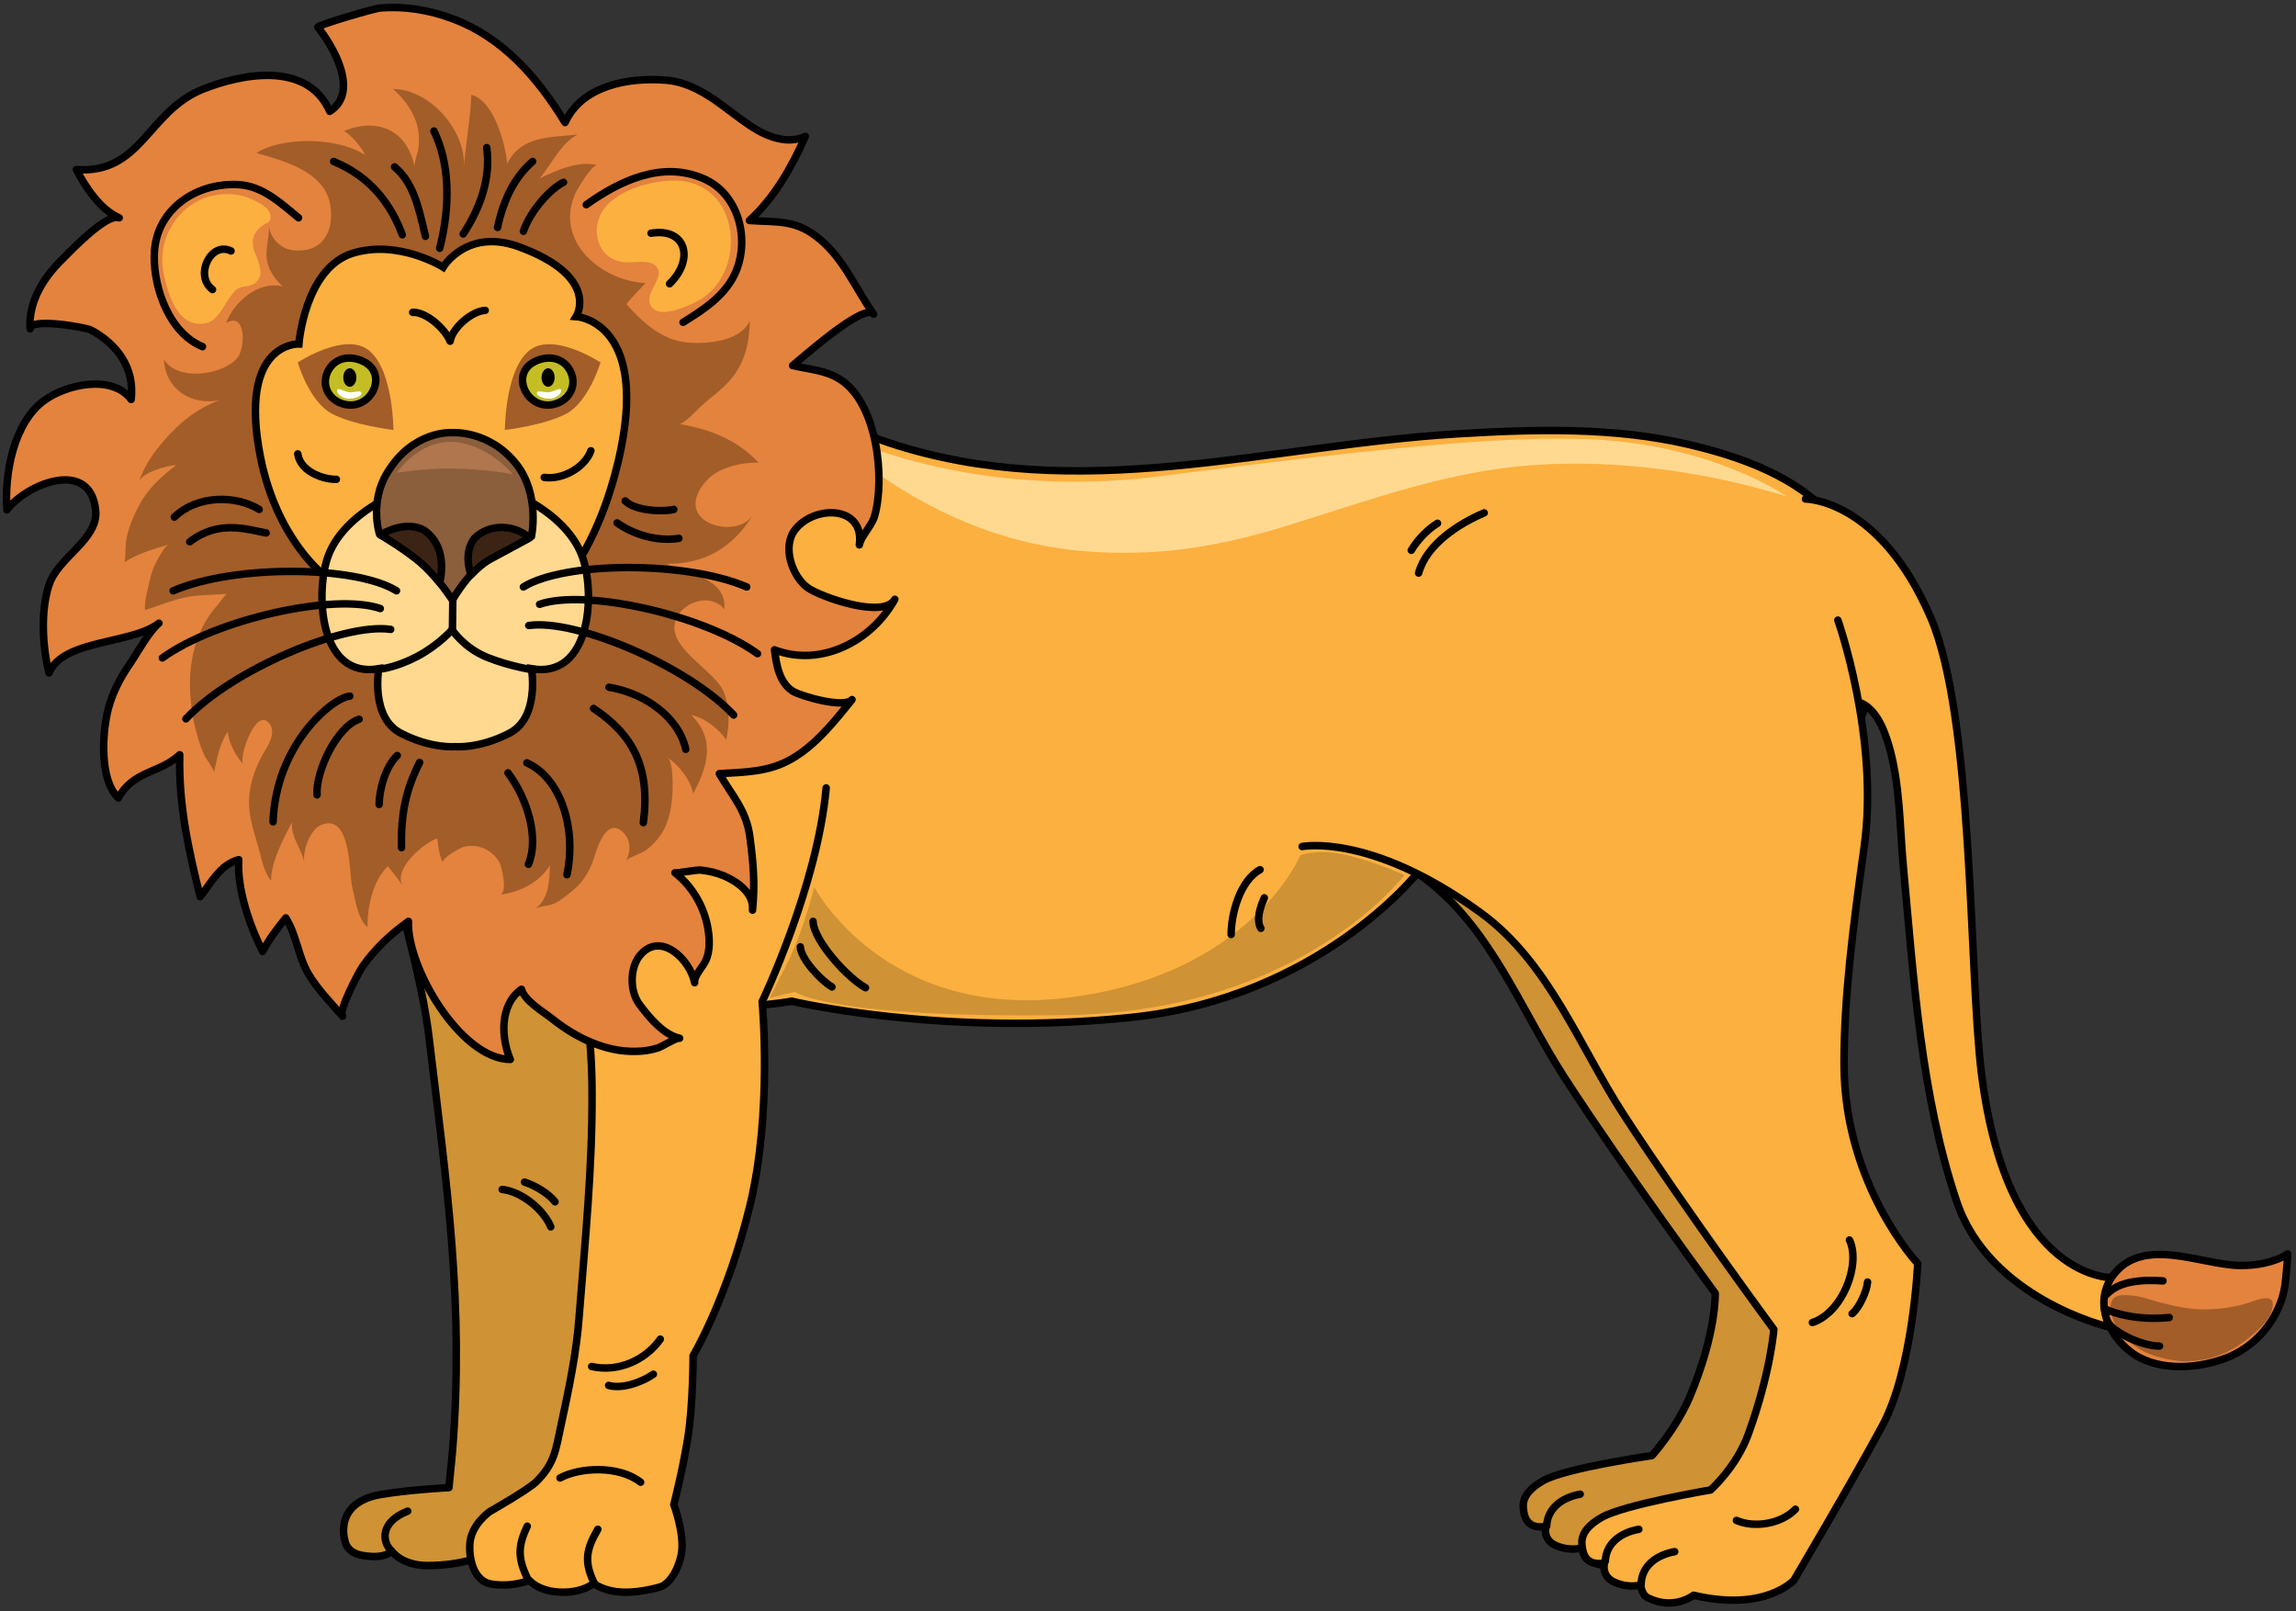 <?xml version="1.0" encoding="utf-8"?>
<!-- Generator: Adobe Illustrator 15.0.0, SVG Export Plug-In . SVG Version: 6.00 Build 0)  -->
<!DOCTYPE svg PUBLIC "-//W3C//DTD SVG 1.1//EN" "http://www.w3.org/Graphics/SVG/1.1/DTD/svg11.dtd">
<svg version="1.1" id="Layer_2" xmlns="http://www.w3.org/2000/svg" xmlns:xlink="http://www.w3.org/1999/xlink" x="0px" y="0px"
	 width="614.25px" height="431px" viewBox="0 0 614.25 431" enable-background="new 0 0 614.25 431" xml:space="preserve">
<rect x="0" y="0" width="614.25" height="431" fill="#333333" stroke="none"/>
<g>
	<g>
		<path fill="#CF9234" stroke="#000000" stroke-width="2" stroke-linecap="round" stroke-linejoin="round" d="M104.011,227.593
			c0.619,2.683,1.135,5.365,1.754,8.049c3.096,13.93,7.429,28.271,9.081,42.409c4.643,38.9,9.39,70.683,6.191,110.41
			c-0.207,2.063-0.722,7.325-0.929,9.492c0,0-10.318,0.517-18.367,1.857c-12.589,2.27-9.493,12.176-9.493,12.176
			s0.207,3.405,4.85,4.127c6.294,1.032,7.636-1.237,7.636-1.237s2.683,3.922,9.596,3.922c9.39,0,15.168-2.685,15.168-2.685
			l14.033,0.724c0,0,15.065-35.188,16.407-67.381c1.341-32.092-1.032-96.066-1.032-96.066s-13.827,1.031-28.273-7.946
			C116.188,236.467,104.011,227.593,104.011,227.593z"/>
		<path fill="#CF9234" stroke="#000000" stroke-width="2" stroke-linecap="round" stroke-linejoin="round" d="M104.734,414.876
			c-2.58-2.373-3.096-7.738,4.333-10.629"/>
	</g>
	<g>
		<path fill="#CF9234" stroke="#000000" stroke-width="2" stroke-linecap="round" stroke-linejoin="round" d="M483.635,204.376
			c0.105,5.056,0.105,7.326-0.619,12.382c-3.096,22.186-5.365,40.243-5.365,57.888c0,32.504,19.709,53.451,19.709,53.451
			s-1.238,28.376-9.598,43.646c-8.254,15.271-23.525,41.068-23.525,41.068s-7.637,8.564-26.828,4.023c0,0-5.264,4.128-12.176,0.724
			c-1.857-0.929-1.961-3.509-1.961-3.509s-2.992,1.031-6.811-0.517c-3.922-1.548-2.889-5.263-2.889-5.263s-5.059,1.444-5.883-3.715
			c-0.414-2.167-0.619-5.159,5.158-8.461c5.984-3.405,29.1-6.707,29.1-6.707s6.396-7.019,10.111-15.686
			c7.225-17.231,6.813-27.758,6.813-27.758s-24.25-32.916-40.244-57.578c-11.969-18.47-19.914-40.654-38.281-53.966
			c-4.023-2.89-7.842-5.365-11.455-7.43c0,0,37.355,2.786,66.145-2.167C472.182,218.203,483.635,204.376,483.635,204.376z"/>
		<path fill="#CF9234" stroke="#000000" stroke-width="2" stroke-linecap="round" stroke-linejoin="round" d="M413.777,408.273
			c0.207-4.953,4.334-7.739,8.979-8.564"/>
	</g>
	<path fill="#FBB040" stroke="#000000" stroke-width="2" stroke-linecap="round" d="M194.403,96.339
		c2.064,1.032,4.127,2.063,6.191,3.199c12.176,6.707,23.836,14.445,37.147,18.883c50.665,16.818,101.021,0.723,152.304-2.373
		c20.533-1.238,41.791-1.857,61.912,2.89c13.93,3.302,28.789,8.564,38.385,19.605c21.67,24.971,10.422,69.341-17.645,83.787
		c-9.287,4.747-19.916,7.43-30.131,9.287c-41.895,7.842-63.254,1.754-63.254,1.754s-26.209,33.534-76.771,38.798
		c-50.562,5.263-90.701-4.334-90.701-4.334s-37.457,6.913-68.413-8.256c-51.49-25.384-56.753-69.443-56.753-69.443
		s-12.176-55.411,14.343-81.93C127.641,81.584,163.034,81.481,194.403,96.339z"/>
	<g>
		<path fill="#FBB040" stroke="#000000" stroke-width="2" stroke-linecap="round" d="M483.016,133.487
			c0,0,19.813-0.103,33.535,31.781c11.455,26.623,10.217,94.726,13.518,121.657c7.018,56.648,35.703,54.896,35.703,54.896
			s7.018,1.341,7.018,7.018c0,5.675-8.771,6.088-8.771,6.088s-31.781-7.431-40.551-33.535c-9.598-28.688-11.455-59.333-14.24-89.257
			c-1.031-11.041-0.826-22.392-4.023-33.123c-1.342-4.334-3.715-10.422-8.875-11.453c-0.723-0.104-1.547-0.207-2.27-0.104"/>
		<path fill="#E3833E" stroke="#000000" stroke-width="2" stroke-linecap="round" stroke-linejoin="round" d="M563.191,345.638
			c0.414-1.548,1.033-3.096,2.168-4.54c7.945-10.524,23.32-2.786,33.742-2.579c4.127,0.104,9.391-0.723,12.898-3.096
			c-0.105,3.404-0.414,5.571-0.518,6.811c-0.619,8.874-6.811,17.231-15.168,20.74c-7.533,3.096-18.162,4.023-25.281-0.619
			C565.564,358.742,561.645,351.933,563.191,345.638z"/>
		<path fill="#A35D28" d="M566.082,346.876c1.236-0.619,3.096-0.412,4.332-0.311c2.477,0.207,4.748,1.136,7.121,1.755
			c3.92,1.031,7.943,1.96,11.969,1.96c4.438,0,8.771-0.619,12.898-2.063c1.857-0.619,6.295-2.373,5.572,1.548
			c-0.619,3.405-4.334,6.604-6.914,8.563c-3.508,2.786-7.637,4.746-12.072,5.47c-2.373,0.413-4.85,0.516-7.326,0.104
			c-3.096-0.413-7.119-1.548-9.803-3.302c-2.063-1.342-4.023-3.303-5.365-5.263c-1.238-1.961-2.891-5.985-1.031-8.05
			C565.668,347.083,565.875,346.98,566.082,346.876z"/>
	</g>
	<path fill="#FBB040" stroke="#000000" stroke-width="2" stroke-linecap="round" stroke-linejoin="round" d="M491.684,165.887
		c0,0,11.145,31.473,7.018,60.777c-3.096,22.185-5.365,40.241-5.365,57.888c0,32.504,19.709,53.45,19.709,53.45
		s-1.238,28.377-9.598,43.647c-8.256,15.271-23.525,41.068-23.525,41.068s-7.637,8.563-26.828,4.023c0,0-5.264,4.127-12.178,0.723
		c-1.857-0.93-1.959-3.509-1.959-3.509s-2.994,1.031-6.813-0.618c-3.92-1.549-2.889-5.264-2.889-5.264s-5.057,1.444-5.881-3.715
		c-0.414-2.167-0.619-5.159,5.158-8.461c5.984-3.405,29.1-7.326,29.1-7.326s6.912-6.089,10.111-14.963
		c5.984-16.51,6.811-27.963,6.811-27.963s-24.248-32.917-40.242-57.578c-11.971-18.471-19.916-40.656-38.283-53.967
		c-29.305-21.359-47.672-17.645-47.672-17.645"/>
	<path fill="none" stroke="#000000" stroke-width="2" stroke-linecap="round" stroke-linejoin="round" d="M439.059,423.648
		c0.207-4.953,4.334-7.739,8.979-8.564"/>
	<path fill="none" stroke="#000000" stroke-width="2" stroke-linecap="round" stroke-linejoin="round" d="M429.463,417.661
		c0.205-4.953,4.334-7.738,8.977-8.563"/>
	<path fill="#FBB040" stroke="#000000" stroke-width="2" stroke-linecap="round" stroke-linejoin="round" d="M221.025,210.774
		c-2.373,26.416-17.129,57.165-17.129,57.165s2.786,29.202-3.199,54.276c-6.088,25.073-15.271,40.448-15.271,40.448
		s0,13.414-1.445,22.186c-1.444,8.874-3.715,17.646-3.715,17.646s3.096,8.255,1.961,13.519c-1.548,6.913-5.16,8.356-5.16,8.356
		s-5.366,1.755-10.525,1.548c-5.159-0.205-7.739-2.372-7.739-2.372s-2.786,2.579-8.874,2.372c-5.984-0.205-8.358-3.197-8.358-3.197
		s-4.23,1.96-10.112,1.031c-4.127-0.619-5.985-5.571-5.778-10.524c0.206-5.366,5.366-8.874,5.366-8.874s10.112-5.778,12.279-7.843
		c5.056-4.851,5.365-8.771,6.707-14.962c2.167-10.01,4.23-19.708,4.953-29.925c1.548-19.709,3.508-39.417,3.405-59.229
		c0-7.43-0.516-14.756-1.444-22.082c-0.31-2.373-0.723-4.85-1.135-7.223"/>
	<path fill="none" stroke="#000000" stroke-width="2" stroke-linecap="round" stroke-linejoin="round" d="M158.906,423.338
		c-2.786-5.677-1.96-9.081,1.032-14.24"/>
	<path fill="none" stroke="#000000" stroke-width="2" stroke-linecap="round" stroke-linejoin="round" d="M141.055,422.1
		c-2.786-5.676-2.27-8.979,0-13.827"/>
	<path fill="none" stroke="#000000" stroke-width="2" stroke-linecap="round" stroke-linejoin="round" d="M158.906,403.733"/>
	<path fill="none" stroke="#000000" stroke-width="2" stroke-linecap="round" stroke-linejoin="round" d="M148.382,403.526"/>
	<path fill="none" stroke="#000000" stroke-width="2" stroke-linecap="round" stroke-linejoin="round" d="M379.52,153.299
		c2.168-7.739,10.732-13.208,17.541-16.098"/>
	<path fill="none" stroke="#000000" stroke-width="2" stroke-linecap="round" stroke-linejoin="round" d="M377.559,147.21
		c1.652-2.786,4.334-5.571,7.018-7.224"/>
	<path fill="#FFD990" d="M219.786,114.191c0,0,36.116,20.226,90.599,13.208c52.213-6.707,90.082-10.938,114.744-9.905
		c33.02,1.342,52.83,15.271,52.83,15.271c-21.875-6.604-44.885-9.906-67.689-8.358c-22.393,1.549-42.719,8.979-63.873,15.581
		c-11.969,3.818-24.662,6.812-37.25,7.637c-8.564,0.516-17.128,0.31-25.59-0.93c-20.122-2.889-38.282-11.763-54.276-24.042
		C226.184,119.969,222.779,117.183,219.786,114.191z"/>
	<path fill="#CF9234" d="M205.96,266.906l2.786-5.57c0,0,1.651-2.685,4.437-9.493c2.786-6.812,4.644-14.55,4.644-14.55
		s18.677,35.6,67.69,29.613c49.014-5.983,62.428-38.179,62.428-38.179s5.469-1.96,13.93,0.413
		c8.463,2.373,13.828,4.953,13.828,4.953s-27.346,36.526-90.496,37.456c-62.944,0.929-72.54-6.191-72.54-6.191L205.96,266.906z"/>
	<path fill="none" stroke="#000000" stroke-width="2" stroke-linecap="round" stroke-linejoin="round" d="M217.516,246.476
		c0.207,5.263,9.287,15.169,14.034,17.748"/>
	<path fill="none" stroke="#000000" stroke-width="2" stroke-linecap="round" stroke-linejoin="round" d="M214.111,253.285
		c0.104,3.198,5.572,9.08,8.461,10.731"/>
	<path fill="none" stroke="#000000" stroke-width="2" stroke-linecap="round" stroke-linejoin="round" d="M337.109,232.649
		c-5.363,2.891-7.738,11.764-7.738,17.336"/>
	<path fill="none" stroke="#000000" stroke-width="2" stroke-linecap="round" stroke-linejoin="round" d="M337.316,248.332
		c-1.342-2.271-0.104-5.882,0.93-8.15"/>
	<path fill="none" stroke="#000000" stroke-width="2" stroke-linecap="round" stroke-linejoin="round" d="M563.605,346.257
		c3.197-3.508,9.285-4.023,15.064-3.611"/>
	<path fill="none" stroke="#000000" stroke-width="2" stroke-linecap="round" stroke-linejoin="round" d="M562.986,350.074
		c2.684,1.341,9.08,3.198,17.334,2.373"/>
	<path fill="none" stroke="#000000" stroke-width="2" stroke-linecap="round" stroke-linejoin="round" d="M563.707,353.377
		c1.961,3.509,10.111,6.811,14.035,6.706"/>
	<g>
		<g>
			<path fill="#E3833E" stroke="#000000" stroke-width="2" stroke-linecap="round" stroke-linejoin="round" d="M190.997,26.585
				c3.302,2.271,6.398,4.85,9.803,7.12c4.231,2.785,9.7,5.056,14.653,2.785c-3.612,8.151-8.255,16.406-14.962,22.494
				c7.12,0.518,11.867-0.31,17.852,4.231c7.12,5.365,10.318,13.62,15.375,20.844c-2.373-3.405-19.915,12.382-21.669,13.725
				c4.334,1.03,8.874,1.237,12.692,3.715c9.906,6.189,12.176,26.519,9.184,36.733c-0.722,2.373-3.715,5.47-4.024,7.532
				c1.445-10.628-12.073-10.73-17.232-4.023c-3.508,4.54-0.722,12.485,3.405,15.479c3.508,2.477,20.328,8.461,23.32,3.096
				c-6.191,11.247-19.812,18.265-32.194,13.519c0.516,4.022,1.238,8.667,4.85,11.04c2.167,1.342,13.827,4.747,15.891,2.271
				c-4.54,5.676-9.803,12.279-16.2,15.892c-6.088,3.509-12.382,3.509-19.296,3.921c3.302,5.777,7.223,9.7,8.152,16.818
				c0.929,6.914,1.444,12.692,0.722,19.709c0.413-4.54-4.024-7.636-7.636-9.184c-1.96-0.825-4.127-1.342-6.294-1.548
				c-1.032-0.104-6.501,0.929-6.811,0.723c4.747,3.715,7.945,9.286,8.874,15.271c0.413,2.684,0.516,5.676-0.619,8.151
				c-0.619,1.548-3.302,4.23-2.992,5.985c-1.238-6.295-9.39-14.138-14.859-7.019c-2.477,3.304-2.477,9.287,0,12.692
				c2.58,3.509,6.501,8.255,10.834,9.184c-0.929-0.206-4.54,2.167-5.778,2.58c-1.96,0.619-3.921,0.929-5.985,0.929
				c-4.024,0.104-8.048-0.825-11.763-2.373c-3.818-1.549-7.43-3.817-10.628-6.397c-2.373-1.857-7.326-4.746-8.151-7.842
				c-5.882,4.127-5.469,13.001-2.993,18.779c-13.311-0.104-27.757-24.766-27.241-36.94c-4.644,3.302-8.977,7.326-12.279,12.073
				c-0.929,1.341-6.604,11.97-5.366,13.311c-3.199-3.715-6.707-7.223-9.184-11.453c-2.683-4.644-3.096-10.216-5.985-14.858
				c-2.27,2.785-4.747,6.088-6.191,8.978c-3.508-6.914-6.914-16.923-6.398-24.559c-5.056,1.342-7.429,6.295-10.318,9.906
				c-3.199-12.898-5.779-24.56-5.469-37.974c-5.262,4.953-12.485,4.23-16.406,11.558c-5.16-4.746-4.334-17.748-2.683-23.939
				c1.032-4.023,3.199-8.255,5.572-11.66c2.063-2.992,5.262-8.977,7.945-11.144c-7.223,5.675-25.59,4.229-29.408,13.311
				c-1.754-7.017-2.27-16.612,0-23.525c2.373-7.431,13.311-12.177,12.485-20.02c-1.444-13.93-18.367-7.119-23.733-0.103
				c-0.722-9.493,1.754-23.218,9.906-29.202c5.675-4.23,18.161-7.223,23.32-0.311c1.032-8.461-3.818-14.857-10.731-18.572
				c-1.341-0.724-16.51-3.405-16.303-0.311c-0.516-7.224,3.611-13.724,8.564-18.574c2.27-2.27,11.97-12.484,15.271-11.144
				c-5.056-2.167-8.977-8.152-11.454-12.898c17.438,1.238,18.986-15.479,33.742-21.463c10.009-4.023,27.963-7.842,34.051,5.883
				c8.152-5.159,0.723-17.748-3.199-22.495c-0.31-0.517,15.168-5.057,16.716-5.159c6.501-0.517,12.898,0.516,19.089,2.786
				c13.518,4.953,22.908,15.685,30.337,27.859c4.541-9.905,16.923-12.072,26.623-11.351
				C182.846,21.736,186.973,23.903,190.997,26.585z"/>
			<path fill="#A35D28" d="M165.097,74.051c2.374,0.929,4.953,1.548,7.636,1.651c-1.651,1.856-3.612,3.61-5.16,5.675
				c4.541,5.057,9.803,9.905,17.026,10.318c5.056,0.311,13.621-0.517,15.994-5.882c-0.104,5.469-1.032,10.318-4.437,14.858
				c-2.477,3.303-5.779,5.366-8.771,8.151c-1.754,1.65-3.405,3.611-5.469,4.645c8.048,1.341,15.375,4.229,21.05,10.318
				c-4.334-0.206-10.525,1.237-13.621,4.437c-3.921,4.024-5.056,9.287,0.826,11.867c3.611,1.548,9.08,1.238,11.351-2.478
				c-5.263,8.667-12.795,13.312-23.114,13.208c5.675,2.684,16.097,3.817,15.375,12.177c-3.405-4.334-10.525-2.271-12.692,2.167
				c-3.818,7.636,9.906,13.827,12.485,19.812c1.651,3.921,1.651,8.771,0.723,12.898c-2.064-2.891-5.779-5.882-9.39-6.604
				c6.604,6.5,4.437,13.826,0.516,21.05c-0.619-3.61-3.818-7.738-6.811-9.597c1.445,0.929,1.341,6.812,1.341,8.358
				c-0.103,4.127-0.825,8.771-3.199,12.278c-1.135,1.65-2.477,2.992-4.024,4.127c-0.929,0.724-4.747,1.962-5.263,2.786
				c1.238-2.167,1.341-5.056-0.31-7.12c-4.437-5.158-7.223,2.891-8.152,6.09c-1.341,4.229-3.405,7.325-6.914,9.904
				c-1.444,1.137-2.683,2.167-4.437,2.786c-1.444,0.516-3.405,0.413-4.643,1.342c3.921-2.786,3.921-7.532,4.127-11.764
				c-2.993,4.645-7.946,7.12-13.415,7.843c2.167-0.31,0.516-7.43,0-8.462c-1.857-3.508-5.881-5.365-9.699-4.334
				c-0.826,0.207-6.191,3.096-5.469,4.334c-1.032-1.96-1.341-4.437-1.548-6.604c-3.302,0.929-12.176,8.255-9.184,12.795
				c-1.238-1.857-2.683-3.611-4.024-5.365c-4.024,3.714-5.572,11.04-5.469,16.303c-2.683-2.167-3.302-7.636-4.127-10.834
				c-0.825-3.509-0.206-19.813-8.255-16.51c-3.096,1.238-5.056,7.119-4.54,10.112c-0.619-3.715-3.612-6.604-3.302-10.835
				c-2.27,4.437-5.675,10.628-5.572,15.685c-1.651-1.961-2.374-4.953-2.993-7.43c-1.238-4.746-3.199-9.598-2.889-14.652
				c0.207-4.54,2.064-9.287,4.437-13.104c1.238-1.961,2.993-5.572,0.31-7.533c-3.508-2.478-7.636,10.216-6.294,11.454
				c-1.857-1.651-4.127-6.088-4.127-8.668c-2.27,3.199-2.889,7.017-3.715,10.938c0.104-0.619-2.063-3.61-2.476-4.333
				c-0.826-1.755-1.445-3.509-1.961-5.366c-3.302-11.763-3.199-25.486,5.366-35.083c0.31-0.412,2.271-2.992,2.477-2.992
				c-2.373,0.104-4.85,0.31-7.223,0.413c-5.366,0.31-9.699,2.372-14.652,3.921c-0.207-2.478,0.722-5.365,1.238-7.843
				c0.413-1.856,1.032-3.715,1.96-5.365c0.516-0.93,2.064-3.921,3.096-4.333c-4.024,1.236-8.255,2.373-11.763,4.746
				c0.413-2.167,0.103-4.54,0.619-6.812c0.619-2.992,1.96-5.984,3.405-8.667c2.374-4.334,5.882-7.533,9.803-10.525
				c-2.373,0.104-9.184,1.962-10.009,4.54c1.341-4.127,3.818-7.738,6.707-11.041c4.23-4.85,8.667-8.563,14.859-10.834
				c-7.326,1.444-14.446-2.684-14.859-10.938c3.508,5.882,15.375,4.334,19.502-0.206c2.477-2.683,2.477-12.795-2.889-9.493
				c2.167-5.676,8.667-11.454,15.168-9.803c-2.683-2.58-4.438-5.263-4.334-9.08c0.103-2.477,0.825-4.953,0.619-7.43
				c0.206,3.404,2.992,6.396,6.397,6.811c8.048,0.929,11.248-5.16,10.009-12.279c-1.548-8.668-12.073-11.558-19.709-13.725
				c6.604-4.333,21.669-4.333,28.996,0.517c-0.516-1.755-4.024-5.676-5.572-6.396c8.978-3.715,17.026-0.207,18.883,9.699
				c-0.207-1.238,0.929-3.921,1.032-5.159c0.207-1.961,0.207-3.921-0.31-5.882c-1.032-4.024-3.508-7.224-6.5-9.906
				c10.009,0.104,19.605,11.248,18.986,21.051c0.413-6.501,1.754-13.002,1.96-19.503c5.985,1.548,9.081,12.898,9.596,18.471
				c3.715-7.636,11.764-7.017,18.883-7.842c-4.437,2.166-7.12,8.151-10.215,11.764c4.23-2.063,10.628-4.953,15.478-3.509
				c-1.445-0.413-5.366,6.397-5.882,7.43c-1.238,2.785-1.754,5.676-1.238,8.668C153.747,66.725,159.113,71.573,165.097,74.051z"/>
			<path fill="#FBB040" d="M69.237,70.44c0.516,1.754,0.826,3.611-0.619,4.953c-1.341,1.444-3.508,0.929-5.056,1.857
				c-1.032,0.619-1.548,1.649-2.27,2.579c-1.548,2.167-3.199,5.984-6.088,6.604c-7.739,1.65-10.319-7.945-11.454-13.518
				c-1.548-7.945,2.477-15.994,9.906-19.502c3.715-1.755,9.39-2.064,13.208-0.311c1.754,0.825,5.159,2.167,5.469,4.438
				c0.31,2.271-1.032,1.856-2.373,2.991c-2.271,1.857-2.786,3.716-1.961,6.604C68.412,68.067,68.927,69.201,69.237,70.44z"/>
			<path fill="#FBB040" d="M176.242,73.02c0-0.723-0.31-1.445-1.032-2.063c-1.96-1.65-5.985-0.517-8.358-0.825
				c-7.12-0.825-9.081-8.979-5.366-14.137c3.921-5.47,13.827-8.05,20.225-7.637c16.922,1.238,18.161,25.591,4.54,32.4
				c-2.58,1.238-10.215,4.85-12.176,0.929C172.527,78.901,176.242,75.702,176.242,73.02z"/>
			<path fill="#FBB040" stroke="#000000" stroke-width="2" stroke-linecap="round" d="M118.56,71.472c0,0-11.97-7.533-24.249-3.715
				c-12.795,4.023-14.343,24.249-14.343,24.249s-16.303-0.619-10.318,30.13c4.437,22.392,17.232,31.885,17.232,31.885
				s11.351,11.041,34.155,11.041c22.804,0,31.575-11.763,31.575-11.763s9.184-11.352,13.621-33.742
				c6.604-33.742-12.073-34.877-12.073-34.877s6.604-10.629-15.375-18.677C124.855,60.947,118.56,71.472,118.56,71.472z"/>
			<path fill="#FFD990" stroke="#000000" stroke-width="2" stroke-linecap="round" d="M121.759,199.733c0,0,6.398,0.619,14.549-3.61
				c8.152-4.23,5.882-17.232,5.882-17.232c15.685,2.684,17.026-19.398,13.827-29.305c-4.024-12.692-21.669-20.639-34.258-22.187
				c-12.588,1.651-30.233,9.493-34.258,22.187c-3.096,9.905-1.857,31.986,13.827,29.305c0,0-2.27,13.002,5.881,17.232
				C115.362,200.352,121.759,199.733,121.759,199.733z"/>
			<path fill="#8B5E3C" stroke="#000000" stroke-width="2" stroke-linecap="round" stroke-linejoin="round" d="M120.83,115.739
				c0,0-10.318-0.723-17.232,10.731c-4.85,7.945-2.064,16.407-2.064,16.407s6.501,3.816,10.731,7.326
				c4.231,3.404,8.771,10.317,8.771,10.317s4.541-8.15,10.215-11.145c5.675-2.992,10.938-5.881,10.938-5.881
				s2.374-11.146-4.024-19.297C130.84,114.913,120.83,115.739,120.83,115.739z"/>
			<path fill="#3C2415" stroke="#000000" stroke-width="2" stroke-linecap="round" stroke-linejoin="round" d="M126.919,144.012
				c-2.064,2.786-2.064,6.294-0.929,9.803c1.548-1.65,3.405-3.302,5.366-4.334c4.54-2.477,8.771-4.747,10.318-5.571
				C137.856,140.401,131.046,139.884,126.919,144.012z"/>
			<path fill="#3C2415" stroke="#000000" stroke-width="2" stroke-linecap="round" stroke-linejoin="round" d="M113.298,141.741
				c-3.508-1.755-7.739-0.825-11.557,1.342c1.135,0.619,6.707,4.023,10.525,7.223c1.857,1.548,3.818,3.715,5.366,5.572
				C118.87,150.409,117.941,144.837,113.298,141.741z"/>
			<path fill="none" stroke="#000000" stroke-width="2" stroke-linecap="round" d="M101.741,178.992c0,0,4.23-0.413,9.906-3.405
				c5.676-2.992,9.287-7.12,9.287-7.12s3.199,4.85,9.287,7.326c6.088,2.476,12.382,3.404,12.382,3.404"/>
			
				<line fill="none" stroke="#000000" stroke-width="2" stroke-linecap="round" x1="121.14" y1="160.625" x2="121.037" y2="168.467"/>
			<g>
				<g>
					<path fill="#A35D28" d="M79.659,96.958c0,0,13.001-8.564,19.296-2.992c6.294,5.469,6.294,21.05,6.294,21.05
						s-10.731-1.237-16.613-4.437C82.652,107.278,79.659,96.958,79.659,96.958z"/>
					<path fill="#C4BE24" stroke="#000000" stroke-width="2" stroke-linecap="round" d="M99.574,98.61
						c2.993,4.23-1.444,11.146-7.636,9.493c-3.921-1.032-6.088-4.953-4.23-8.771c1.857-3.715,5.881-4.334,9.39-2.685
						C98.233,97.165,99.058,97.887,99.574,98.61z"/>
					<path d="M95.343,100.983c0,1.445-0.826,2.478-1.754,2.478c-1.032,0-1.754-1.136-1.754-2.478c0-1.443,0.825-2.477,1.754-2.477
						C94.518,98.506,95.343,99.642,95.343,100.983z"/>
					<path fill="#FFFFFF" d="M93.28,106.657c-1.444,0-3.095-1.136-3.095-2.167s1.754,0.206,3.095,0.413
						c1.548,0.206,3.405-0.723,3.405,0.31C96.685,106.142,94.621,106.657,93.28,106.657z"/>
				</g>
				<g>
					<path fill="#A35D28" d="M160.66,96.958c0,0-13.001-8.564-19.296-2.992c-6.294,5.469-6.294,21.05-6.294,21.05
						s10.731-1.237,16.613-4.437C157.565,107.278,160.66,96.958,160.66,96.958z"/>
					<path fill="#C4BE24" stroke="#000000" stroke-width="2" stroke-linecap="round" d="M140.745,98.61
						c-2.992,4.23,1.445,11.146,7.636,9.493c3.921-1.032,6.088-4.953,4.23-8.771c-1.857-3.715-5.882-4.334-9.39-2.685
						C142.087,97.165,141.261,97.887,140.745,98.61z"/>
					<path d="M144.873,100.983c0,1.445,0.825,2.478,1.754,2.478c1.032,0,1.754-1.136,1.754-2.478c0-1.443-0.826-2.477-1.754-2.477
						C145.699,98.506,144.873,99.642,144.873,100.983z"/>
					<path fill="#FFFFFF" d="M147.041,106.657c1.445,0,3.096-1.136,3.096-2.167s-1.754,0.206-3.096,0.413
						c-1.548,0.206-3.405-0.723-3.405,0.31C143.635,106.142,145.698,106.657,147.041,106.657z"/>
				</g>
			</g>
			<path fill="none" stroke="#000000" stroke-width="2" stroke-linecap="round" d="M54.172,92.728
				c-8.771-3.61-13.001-15.375-12.898-24.146c0-12.177,10.834-19.813,22.495-19.192c6.397,0.311,11.351,4.953,16.097,8.874"/>
			<path fill="none" stroke="#000000" stroke-width="2" stroke-linecap="round" d="M156.842,54.755
				c8.978-6.397,20.225-11.763,31.266-7.018c9.287,3.922,12.486,15.686,8.874,24.662c-2.58,6.397-8.564,10.318-14.24,13.826"/>
			<path fill="none" stroke="#000000" stroke-width="2" stroke-linecap="round" d="M61.808,67.138
				c-5.469-2.683-9.906,6.707-4.953,10.318"/>
			<path fill="none" stroke="#000000" stroke-width="2" stroke-linecap="round" d="M174.178,62.391
				c9.39-1.548,11.66,7.017,4.953,13.519"/>
			<path fill="none" stroke="#000000" stroke-width="2" stroke-linecap="round" d="M110.409,83.544
				c3.714-0.104,8.667,4.438,10.009,7.739c0,0.205,0,0.205,0,0c0.619-3.611,5.778-8.05,9.39-8.256"/>
			<path fill="none" stroke="#000000" stroke-width="2" stroke-linecap="round" d="M133.11,60.843
				c1.754-8.255,5.056-13.93,9.39-17.646"/>
			<path fill="none" stroke="#000000" stroke-width="2" stroke-linecap="round" d="M140.023,61.875
				c1.96-5.677,7.326-11.454,10.731-13.104"/>
			<path fill="none" stroke="#000000" stroke-width="2" stroke-linecap="round" d="M89.256,43.198
				c10.009,4.128,15.375,11.558,18.367,19.605"/>
			<path fill="none" stroke="#000000" stroke-width="2" stroke-linecap="round" d="M105.559,44.643
				c4.85,4.128,6.294,10.01,8.255,18.574"/>
			<path fill="none" stroke="#000000" stroke-width="2" stroke-linecap="round" d="M116.084,35.047
				c4.128,8.461,4.541,19.604,1.548,31.368"/>
			<path fill="none" stroke="#000000" stroke-width="2" stroke-linecap="round" d="M123.926,62.598
				c4.437-6.811,7.43-14.653,6.294-23.114"/>
			<path fill="none" stroke="#000000" stroke-width="2" stroke-linecap="round" d="M69.341,136.273
				c-6.191-3.816-16.51-3.921-22.701,2.063"/>
			<path fill="none" stroke="#000000" stroke-width="2" stroke-linecap="round" d="M71.198,142.568
				c-5.16-0.929-12.692-3.611-20.431,2.373"/>
			<path fill="none" stroke="#000000" stroke-width="2" stroke-linecap="round" d="M93.589,186.215
				c-4.643,0.413-19.812,12.897-20.534,33.639"/>
			<path fill="none" stroke="#000000" stroke-width="2" stroke-linecap="round" d="M96.066,192.406
				c-6.088,2.063-11.66,14.138-11.247,20.226"/>
			<path fill="none" stroke="#000000" stroke-width="2" stroke-linecap="round" d="M158.803,189.517
				c10.318,6.914,15.271,15.479,13.311,30.544"/>
			<path fill="none" stroke="#000000" stroke-width="2" stroke-linecap="round" d="M162.931,183.842
				c9.39,1.548,18.573,7.842,20.534,16.613"/>
			<path fill="none" stroke="#000000" stroke-width="2" stroke-linecap="round" d="M112.266,203.963
				c-3.611,7.12-5.056,13.621-4.85,22.805"/>
			<path fill="none" stroke="#000000" stroke-width="2" stroke-linecap="round" d="M140.952,204.067
				c9.184,4.127,13.311,17.646,10.731,29.925"/>
			<path fill="none" stroke="#000000" stroke-width="2" stroke-linecap="round" d="M135.896,206.749
				c5.366,7.12,8.358,17.645,5.469,24.455"/>
		</g>
		<path fill="none" stroke="#000000" stroke-width="2" stroke-linecap="round" stroke-linejoin="round" d="M106.281,202.106
			c-3.302,3.097-4.85,9.493-4.85,13.104"/>
		<path fill="none" stroke="#000000" stroke-width="2" stroke-linecap="round" d="M140.023,157.013
			c10.938-6.81,43.442-7.017,59.745,0"/>
		<path fill="none" stroke="#000000" stroke-width="2" stroke-linecap="round" d="M144.357,161.656
			c12.176-4.229,43.854,2.786,58.3,13.208"/>
		<path fill="none" stroke="#000000" stroke-width="2" stroke-linecap="round" d="M141.468,167.332
			c12.692-1.857,42.616,10.938,54.792,23.938"/>
		<path fill="none" stroke="#000000" stroke-width="2" stroke-linecap="round" d="M106.075,158.045
			c-10.938-6.812-43.442-7.018-59.745,0"/>
		<path fill="none" stroke="#000000" stroke-width="2" stroke-linecap="round" d="M101.741,162.792
			c-12.176-4.231-43.854,2.785-58.3,13.207"/>
		<path fill="none" stroke="#000000" stroke-width="2" stroke-linecap="round" d="M104.527,168.364
			c-12.692-1.856-42.616,10.938-54.792,23.939"/>
		<path fill="none" stroke="#000000" stroke-width="2" stroke-linecap="round" d="M165.097,139.884
			c4.334,3.096,10.731,5.057,16.51,4.128"/>
		<path fill="none" stroke="#000000" stroke-width="2" stroke-linecap="round" d="M167.264,134.003
			c2.889,2.889,10.835,2.889,13.001,2.27"/>
	</g>
	<path fill="none" stroke="#000000" stroke-width="2" stroke-linecap="round" stroke-linejoin="round" d="M145.595,127.708
		c5.056,0.723,10.938-2.786,12.485-7.12"/>
	<path fill="none" stroke="#000000" stroke-width="2" stroke-linecap="round" stroke-linejoin="round" d="M79.659,121.414
		c0.723,4.952,7.223,6.913,10.319,6.81"/>
	<path fill="#B0764E" d="M106.178,126.47c0,0,5.778-8.668,14.962-8.255s16.097,8.668,16.097,8.668s-7.017-1.445-16.51-1.548
		C113.711,125.232,106.178,126.47,106.178,126.47z"/>
	<path fill="none" stroke="#000000" stroke-width="2" stroke-linecap="round" d="M158.287,365.553
		c7.223,1.65,14.549-1.857,18.367-7.326"/>
	<path fill="none" stroke="#000000" stroke-width="2" stroke-linecap="round" d="M494.779,331.708
		c3.096,6.396-1.754,19.397-9.904,22.082"/>
	<path fill="none" stroke="#000000" stroke-width="2" stroke-linecap="round" d="M464.545,406.725
		c4.748,2.063,11.867,1.032,15.789-2.992"/>
	<path fill="none" stroke="#000000" stroke-width="2" stroke-linecap="round" d="M149.826,395.373
		c5.056-2.785,15.581-3.509,21.566,1.136"/>
	<path fill="none" stroke="#000000" stroke-width="2" stroke-linecap="round" d="M134.348,318.191
		c5.056,0.516,11.041,5.263,13.001,10.009"/>
	<path fill="none" stroke="#000000" stroke-width="2" stroke-linecap="round" d="M140.333,316.23
		c2.683,0.826,6.397,2.993,8.152,5.263"/>
	<path fill="none" stroke="#000000" stroke-width="2" stroke-linecap="round" d="M162.827,370.61
		c3.096,0.929,8.152-0.413,11.97-2.992"/>
	<path fill="none" stroke="#000000" stroke-width="2" stroke-linecap="round" d="M499.629,342.954
		c-0.104,2.167-2.166,6.914-4.127,8.463"/>
</g>
</svg>
